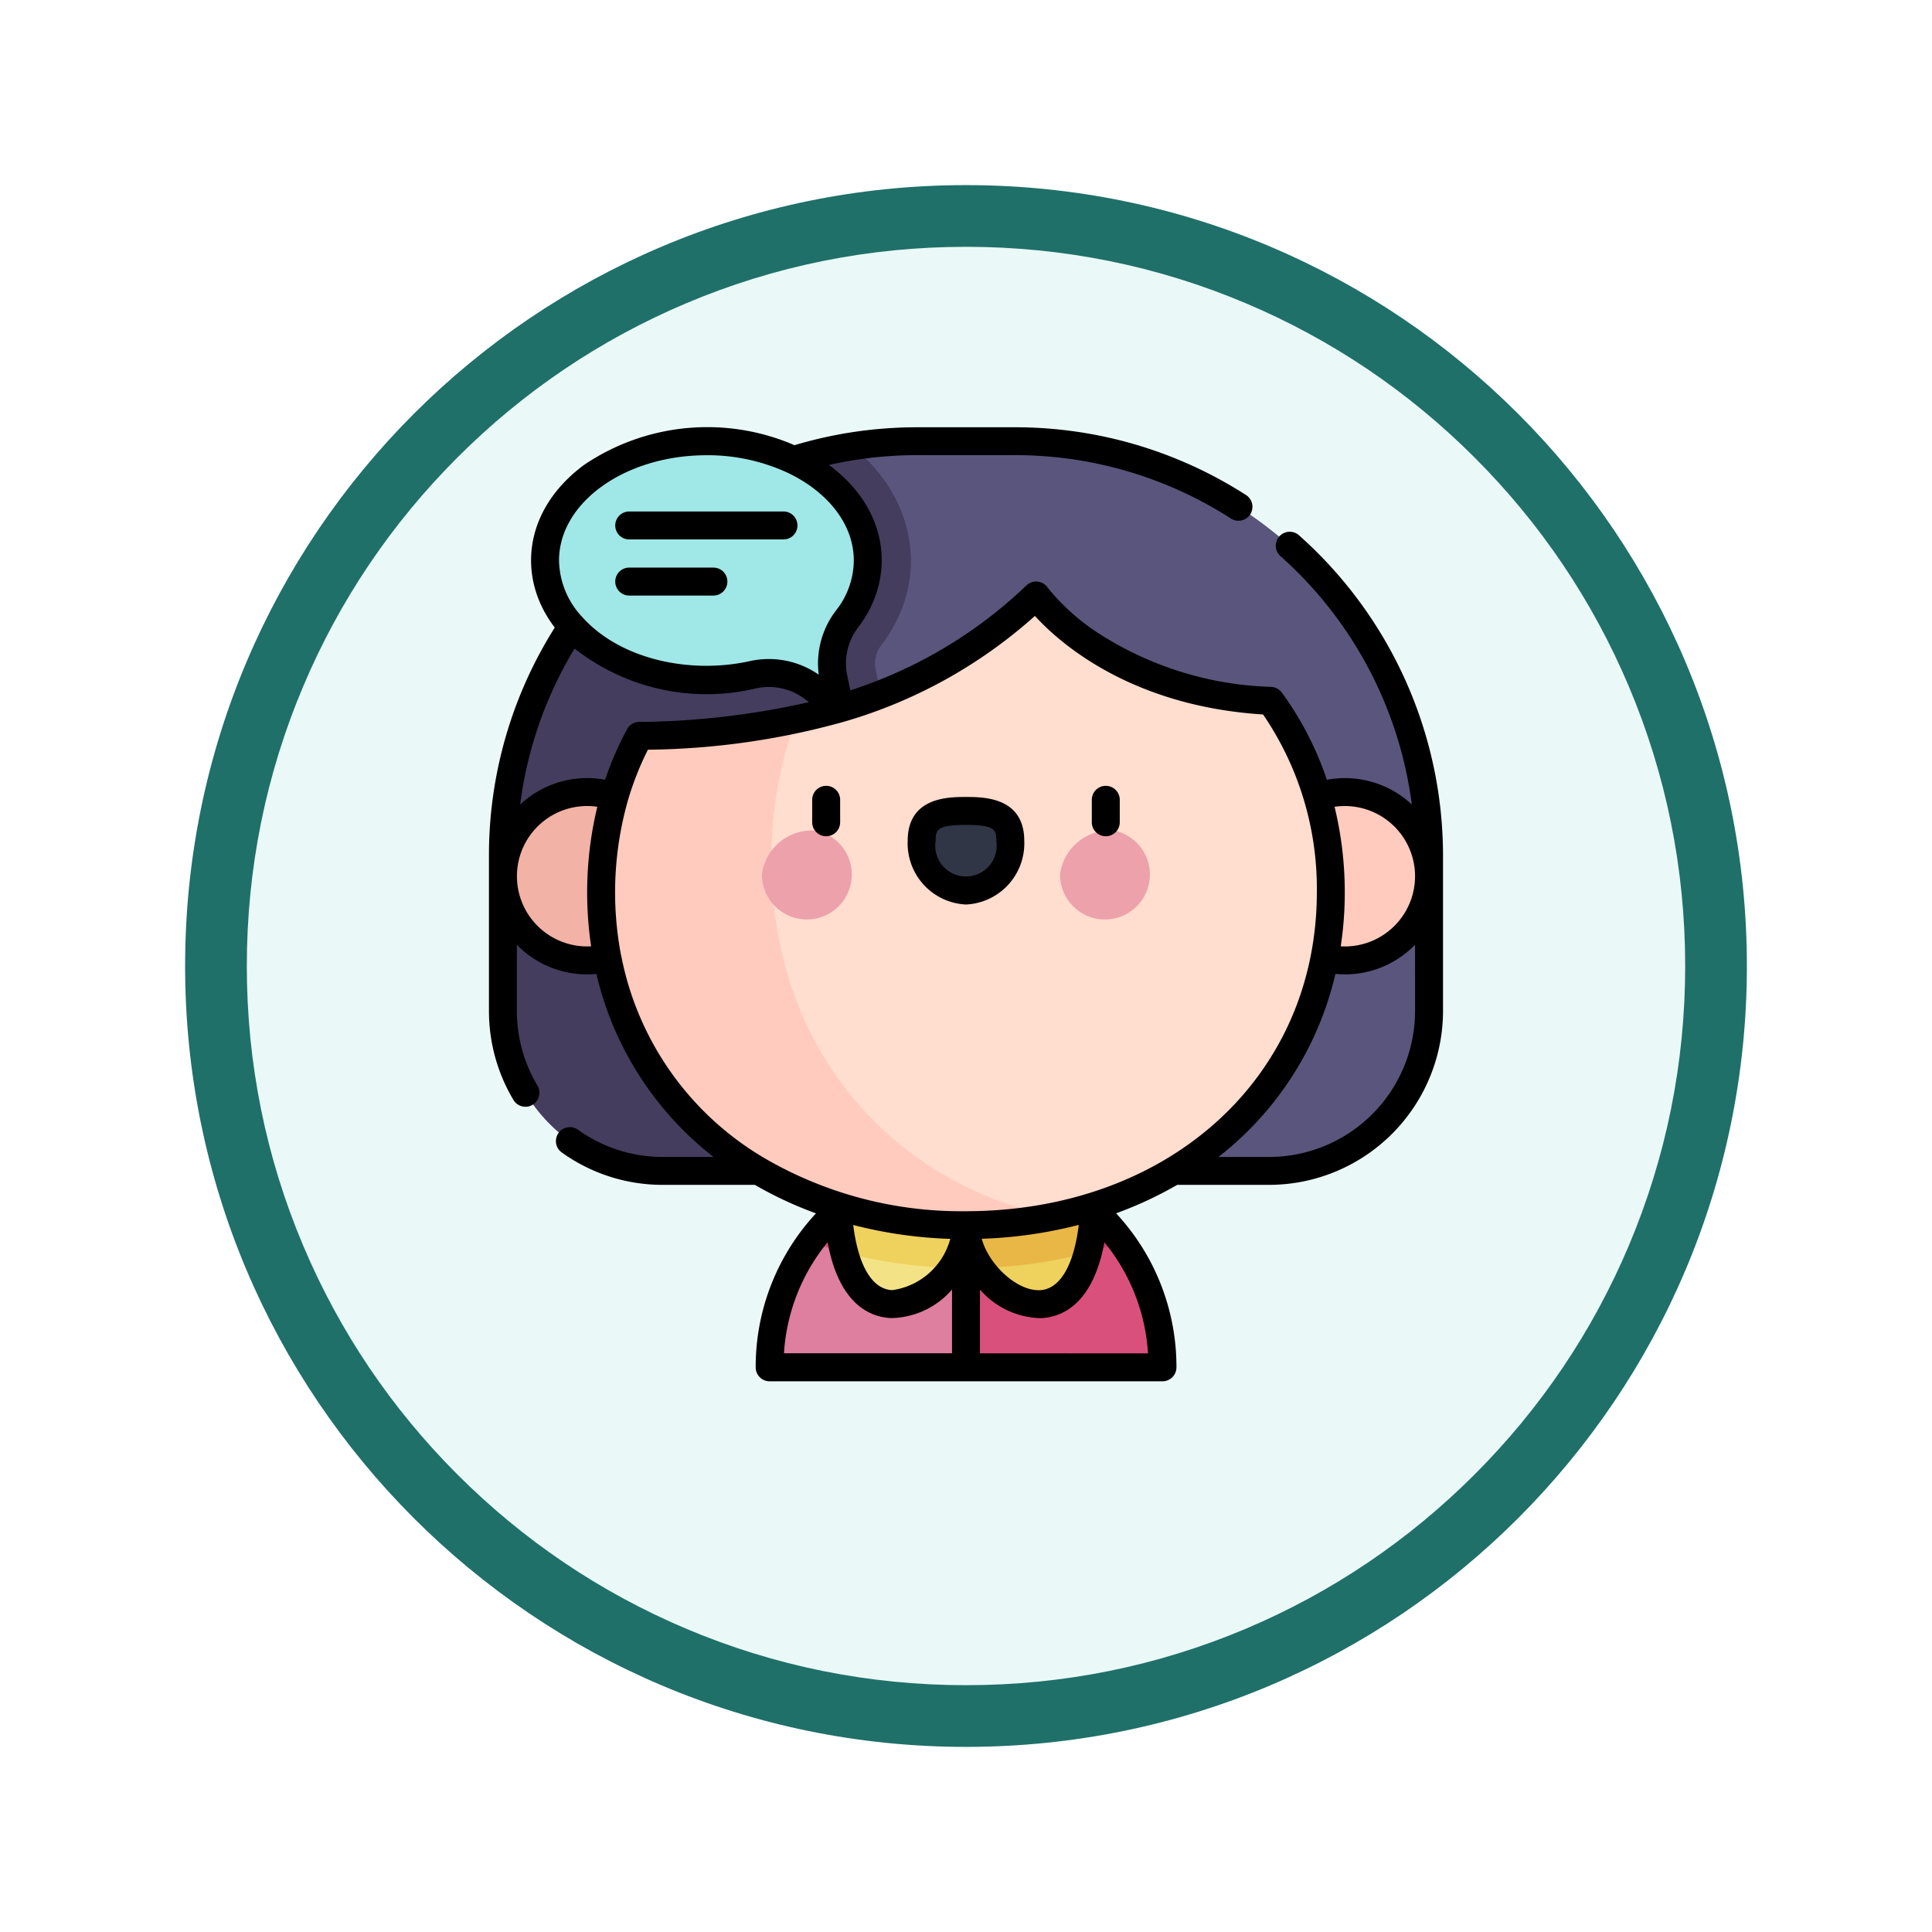 <svg xmlns="http://www.w3.org/2000/svg" xmlns:xlink="http://www.w3.org/1999/xlink" width="93.934" height="93.934" viewBox="0 0 93.934 93.934">
  <defs>
    <filter id="Trazado_982547" x="0" y="0" width="93.934" height="93.934" filterUnits="userSpaceOnUse">
      <feOffset dy="3" input="SourceAlpha"/>
      <feGaussianBlur stdDeviation="3" result="blur"/>
      <feFlood flood-opacity="0.161"/>
      <feComposite operator="in" in2="blur"/>
      <feComposite in="SourceGraphic"/>
    </filter>
  </defs>
  <g id="Grupo_1207828" data-name="Grupo 1207828" transform="translate(-819 -2789.833)">
    <g id="Grupo_1206462" data-name="Grupo 1206462" transform="translate(0 -5753.2)">
      <g id="Grupo_1185088" data-name="Grupo 1185088" transform="translate(828 8549.033)">
        <g id="Grupo_1181939" data-name="Grupo 1181939">
          <g id="Grupo_1175133" data-name="Grupo 1175133">
            <g id="Grupo_1167337" data-name="Grupo 1167337">
              <g id="Grupo_1166720" data-name="Grupo 1166720">
                <g id="Grupo_1164305" data-name="Grupo 1164305">
                  <g id="Grupo_1163948" data-name="Grupo 1163948">
                    <g id="Grupo_1158168" data-name="Grupo 1158168">
                      <g id="Grupo_1152576" data-name="Grupo 1152576">
                        <g id="Grupo_1148633" data-name="Grupo 1148633">
                          <g id="Grupo_1148525" data-name="Grupo 1148525">
                            <g transform="matrix(1, 0, 0, 1, -9, -6)" filter="url(#Trazado_982547)">
                              <g id="Trazado_982547-2" data-name="Trazado 982547" transform="translate(9 6)" fill="#eaf9f8">
                                <path d="M 37.967 74.434 C 33.043 74.434 28.268 73.47 23.773 71.568 C 19.43 69.732 15.53 67.102 12.181 63.753 C 8.831 60.403 6.202 56.503 4.365 52.161 C 2.464 47.666 1.5 42.89 1.5 37.967 C 1.5 33.043 2.464 28.268 4.365 23.773 C 6.202 19.43 8.831 15.53 12.181 12.181 C 15.53 8.831 19.43 6.202 23.773 4.365 C 28.268 2.464 33.043 1.5 37.967 1.5 C 42.89 1.5 47.666 2.464 52.161 4.365 C 56.503 6.202 60.403 8.831 63.753 12.181 C 67.102 15.53 69.732 19.43 71.568 23.773 C 73.47 28.268 74.434 33.043 74.434 37.967 C 74.434 42.89 73.47 47.666 71.568 52.161 C 69.732 56.503 67.102 60.403 63.753 63.753 C 60.403 67.102 56.503 69.732 52.161 71.568 C 47.666 73.47 42.89 74.434 37.967 74.434 Z" stroke="none"/>
                                <path d="M 37.967 3 C 33.245 3 28.666 3.924 24.357 5.747 C 20.194 7.508 16.454 10.029 13.242 13.242 C 10.029 16.454 7.508 20.194 5.747 24.357 C 3.924 28.666 3 33.245 3 37.967 C 3 42.689 3.924 47.268 5.747 51.577 C 7.508 55.74 10.029 59.48 13.242 62.692 C 16.454 65.904 20.194 68.426 24.357 70.187 C 28.666 72.009 33.245 72.934 37.967 72.934 C 42.689 72.934 47.268 72.009 51.577 70.187 C 55.74 68.426 59.48 65.904 62.692 62.692 C 65.904 59.48 68.426 55.74 70.187 51.577 C 72.009 47.268 72.934 42.689 72.934 37.967 C 72.934 33.245 72.009 28.666 70.187 24.357 C 68.426 20.194 65.904 16.454 62.692 13.242 C 59.48 10.029 55.74 7.508 51.577 5.747 C 47.268 3.924 42.689 3 37.967 3 M 37.967 0 C 58.935 0 75.934 16.998 75.934 37.967 C 75.934 58.935 58.935 75.934 37.967 75.934 C 16.998 75.934 0 58.935 0 37.967 C 0 16.998 16.998 0 37.967 0 Z" stroke="none" fill="#1f7069"/>
                              </g>
                            </g>
                          </g>
                        </g>
                      </g>
                    </g>
                  </g>
                </g>
              </g>
            </g>
          </g>
        </g>
      </g>
    </g>
    <g id="discurso_1_" data-name="discurso (1)" transform="translate(842.773 2810.607)">
      <path id="Trazado_1078839" data-name="Trazado 1078839" d="M150.577,435.814h9.551c1.88-.849,1.593-3.866,0-4.821-1.016-2-5.549-2.692-7.582-1.27A10.286,10.286,0,0,0,150.577,435.814Z" transform="translate(-136.934 -390.107)" fill="#de7f9f"/>
      <path id="Trazado_1078840" data-name="Trazado 1078840" d="M256,431.674V436.5h9.551a10.286,10.286,0,0,0-1.967-6.088c-2.065-1.425-6.659-.452-7.55,1.267Z" transform="translate(-232.807 -390.789)" fill="#da507d"/>
      <path id="Trazado_1078841" data-name="Trazado 1078841" d="M262.2,405.235c-2.68-2.371-5.883-1.821-6.2.7v2.092a22.749,22.749,0,0,0,7.584-1.267A9.887,9.887,0,0,0,262.2,405.235Z" transform="translate(-232.808 -367.145)" fill="#cd3a69"/>
      <path id="Trazado_1078842" data-name="Trazado 1078842" d="M118.809,7.5h-4.73a20.3,20.3,0,0,0-3.169.249c-8.615,4.254-14.269,35.227,2.077,35.227H131.18a7.777,7.777,0,0,0,7.777-7.777v-7.55A20.151,20.151,0,0,0,118.809,7.5Z" transform="translate(-93.251 -6.823)" fill="#5a557c"/>
      <path id="Trazado_1078843" data-name="Trazado 1078843" d="M18.78,37.7v-7.55a20.1,20.1,0,0,1,1.149-6.716,2.191,2.191,0,0,1,.5-.071,1.455,1.455,0,0,1,.883.291l.693.521a2.381,2.381,0,0,0,3.761-2.391l-.142-.68a1.462,1.462,0,0,1,.27-1.189c2.369-3.1,1.765-7.1-1.413-9.666A20.158,20.158,0,0,0,7.5,30.148V37.7a7.777,7.777,0,0,0,7.777,7.777H26.558A7.777,7.777,0,0,1,18.78,37.7Z" transform="translate(-6.82 -9.319)" fill="#443d5d"/>
      <path id="Trazado_1078844" data-name="Trazado 1078844" d="M44.775,16.147a3.555,3.555,0,0,0-.655,2.887l.142.679a.289.289,0,0,1-.456.29l-.693-.521a3.576,3.576,0,0,0-2.925-.625c-3.128.691-6.765-.1-8.784-2.348A4.778,4.778,0,0,1,30.093,13.3c0-3.2,3.513-5.8,7.845-5.8a9.918,9.918,0,0,1,4.234.916c3.465,1.646,4.664,5.028,2.6,7.729Z" transform="translate(-27.366 -6.822)" fill="#a0e7e7"/>
      <path id="Trazado_1078845" data-name="Trazado 1078845" d="M173.7,405.236a9.881,9.881,0,0,0-1.381,1.525,22.858,22.858,0,0,0,7.582,1.27v-2.092C179.58,403.415,176.378,402.865,173.7,405.236Z" transform="translate(-156.705 -367.146)" fill="#da507d"/>
      <path id="Trazado_1078846" data-name="Trazado 1078846" d="M268.918,433.515c-.848-1.645-4.4-.965-5.222.743C265.034,436.189,267.923,437.257,268.918,433.515Z" transform="translate(-239.805 -393.384)" fill="#efd15e"/>
      <path id="Trazado_1078847" data-name="Trazado 1078847" d="M256.343,401.616a3.844,3.844,0,0,0,.666,1.594,23,23,0,0,0,5.222-.743,10.5,10.5,0,0,0,.3-1.938C261.087,397.452,256.676,397.719,256.343,401.616Z" transform="translate(-233.118 -362.336)" fill="#e9b746"/>
      <path id="Trazado_1078848" data-name="Trazado 1078848" d="M195.863,434.021c-.674-1.784-4.563-2.388-5.219-.747C191.636,437.024,194.52,435.961,195.863,434.021Z" transform="translate(-173.371 -393.148)" fill="#f4e386"/>
      <path id="Trazado_1078849" data-name="Trazado 1078849" d="M187.315,399.458a10.539,10.539,0,0,0,.3,1.933,23.112,23.112,0,0,0,5.219.747,3.916,3.916,0,0,0,.671-1.593A3.174,3.174,0,0,0,187.315,399.458Z" transform="translate(-170.344 -361.265)" fill="#efd15e"/>
      <path id="Trazado_1078850" data-name="Trazado 1078850" d="M425.466,199.82a4.1,4.1,0,0,1-5.075,3.974c-3.976-1.4-3.37-6.946-.347-7.846a4.1,4.1,0,0,1,5.421,3.872Z" transform="translate(-379.759 -177.991)" fill="#ffcbbe"/>
      <path id="Trazado_1078851" data-name="Trazado 1078851" d="M12.923,195.949c3.243,1.661,3.993,6.533-.347,7.846a4.094,4.094,0,1,1,.347-7.846Z" transform="translate(-6.821 -177.992)" fill="#f2b2a6"/>
      <path id="Trazado_1078852" data-name="Trazado 1078852" d="M127.707,101.931a1.428,1.428,0,0,0-1.076-.642,16.036,16.036,0,0,1-9.843-4.09,1.423,1.423,0,0,0-1.907-.065,23.892,23.892,0,0,1-10.667,5.106c-11.532,5.98-6.056,24.166,12.5,24.166,7.8-1.571,13.5-7.492,13.5-15.78A15.643,15.643,0,0,0,127.707,101.931Z" transform="translate(-89.29 -88.029)" fill="#ffddcf"/>
      <path id="Trazado_1078853" data-name="Trazado 1078853" d="M68.491,163.662a19.224,19.224,0,0,1,1.19-6.795,38.3,38.3,0,0,1-6.772.771,1.419,1.419,0,0,0-1.237.815,15.978,15.978,0,0,0-1.458,6.8c0,9.82,7.955,16.195,17.769,16.195a21.415,21.415,0,0,0,4.2-.415c-7.846-1.654-13.694-8.137-13.694-17.371Z" transform="translate(-54.757 -142.655)" fill="#ffcbbe"/>
      <path id="Trazado_1078854" data-name="Trazado 1078854" d="M309.137,216.534a2.184,2.184,0,1,1-2.673,2.129A2.448,2.448,0,0,1,309.137,216.534Z" transform="translate(-278.698 -196.917)" fill="#eda1ab"/>
      <path id="Trazado_1078855" data-name="Trazado 1078855" d="M234.37,205.9c1.191,0,2.155.125,2.155,1.457a2.169,2.169,0,1,1-4.31,0C232.215,206.026,233.179,205.9,234.37,205.9Z" transform="translate(-211.176 -187.247)" fill="#303646"/>
      <path id="Trazado_1078856" data-name="Trazado 1078856" d="M149.2,216.534a2.184,2.184,0,1,1-2.673,2.129A2.447,2.447,0,0,1,149.2,216.534Z" transform="translate(-133.255 -196.917)" fill="#eda1ab"/>
      <path id="Trazado_1078857" data-name="Trazado 1078857" d="M174.148,194.887a.679.679,0,0,0,.679-.679v-1.092a.679.679,0,1,0-1.359,0v1.092A.679.679,0,0,0,174.148,194.887Z" transform="translate(-157.752 -175.003)"/>
      <path id="Trazado_1078858" data-name="Trazado 1078858" d="M227.549,203.629a2.974,2.974,0,0,0,2.834-3.091c0-2.137-1.986-2.137-2.834-2.137s-2.834,0-2.834,2.137A2.974,2.974,0,0,0,227.549,203.629Zm0-3.869c1.416,0,1.475.238,1.475.778a1.494,1.494,0,1,1-2.951,0C226.074,200,226.134,199.76,227.549,199.76Z" transform="translate(-204.356 -180.426)"/>
      <path id="Trazado_1078859" data-name="Trazado 1078859" d="M324.213,194.887a.679.679,0,0,0,.679-.679v-1.092a.679.679,0,1,0-1.359,0v1.092A.679.679,0,0,0,324.213,194.887Z" transform="translate(-294.222 -175.003)"/>
      <path id="Trazado_1078860" data-name="Trazado 1078860" d="M39.413,5.278a.679.679,0,1,0-.9,1.014,19.5,19.5,0,0,1,6.357,12.049,4.755,4.755,0,0,0-4.13-1.2A15.635,15.635,0,0,0,38.55,12.9a.679.679,0,0,0-.516-.278,16.363,16.363,0,0,1-8.314-2.553,10.489,10.489,0,0,1-2.561-2.28.68.68,0,0,0-1.027-.1,22.184,22.184,0,0,1-8.562,5.1l-.151-.721a2.873,2.873,0,0,1,.53-2.336c1.87-2.45,1.493-5.752-1.418-7.9a19.523,19.523,0,0,1,4.3-.477h4.73a19.391,19.391,0,0,1,10.5,3.073A.679.679,0,1,0,36.8,3.289,20.748,20.748,0,0,0,25.559,0h-4.73a20.8,20.8,0,0,0-5.973.871,10.685,10.685,0,0,0-10.234.961C1.689,4,1.33,7.3,3.2,9.738A20.736,20.736,0,0,0,0,20.828v7.55a8.44,8.44,0,0,0,1.191,4.329.679.679,0,0,0,1.166-.7,7.081,7.081,0,0,1-1-3.632V25.159a4.747,4.747,0,0,0,3.867,1.418,15.837,15.837,0,0,0,5.694,8.9H8.458a7.043,7.043,0,0,1-4.144-1.334.679.679,0,0,0-.795,1.1,8.393,8.393,0,0,0,4.938,1.591h4.471A18.6,18.6,0,0,0,15.9,38.22a10.964,10.964,0,0,0-2.932,7.486.679.679,0,0,0,.679.679h19.1a.679.679,0,0,0,.679-.679,10.965,10.965,0,0,0-2.934-7.489,18.65,18.65,0,0,0,2.971-1.383H37.93a8.466,8.466,0,0,0,8.457-8.457v-7.55A20.851,20.851,0,0,0,39.413,5.278Zm5.614,16.551a3.417,3.417,0,0,1-3.613,3.408,17.674,17.674,0,0,0-.3-6.785A3.417,3.417,0,0,1,45.028,21.829ZM6.712,14.686a15.785,15.785,0,0,0-1.063,2.451,4.759,4.759,0,0,0-4.131,1.207,19.337,19.337,0,0,1,2.646-7.585,10.384,10.384,0,0,0,8.805,1.94,2.9,2.9,0,0,1,2.371.5l.219.165a38.668,38.668,0,0,1-8.269.962.679.679,0,0,0-.578.356ZM10.573,1.359a9.251,9.251,0,0,1,3.943.85c2.018.958,3.223,2.554,3.223,4.269a3.957,3.957,0,0,1-.869,2.434,4.231,4.231,0,0,0-.835,3.117,4.258,4.258,0,0,0-3.359-.658C9.793,12.009,6.4,11.3,4.543,9.233A4.106,4.106,0,0,1,3.407,6.479c0-2.823,3.215-5.119,7.166-5.119ZM1.36,21.829a3.413,3.413,0,0,1,3.908-3.378,17.824,17.824,0,0,0-.3,6.786A3.417,3.417,0,0,1,1.36,21.829Zm5.063,3.846a16.339,16.339,0,0,1,.332-7.528,14.484,14.484,0,0,1,.974-2.47,36.729,36.729,0,0,0,9.527-1.359,23.814,23.814,0,0,0,9.288-5.145c1.206,1.32,4.669,4.384,11.094,4.791A15,15,0,0,1,40.252,22.6c0,8.99-7.187,15.516-17.088,15.516a19,19,0,0,1-9.7-2.542,14.632,14.632,0,0,1-7.037-9.9ZM22.43,39.46a3.415,3.415,0,0,1-2.82,2.493c-.975-.04-1.653-1.184-1.9-3.168A21.6,21.6,0,0,0,22.43,39.46Zm6.247-.678c-.246,1.99-.926,3.137-1.9,3.173-1.116.04-2.48-1.248-2.817-2.5a21.729,21.729,0,0,0,4.722-.676Zm-12.212.843c.569,3.083,2.132,3.647,3.089,3.686a3.993,3.993,0,0,0,2.96-1.388v3.1h-8.17A9.425,9.425,0,0,1,16.465,39.625Zm7.408,5.4v-3.1a4.021,4.021,0,0,0,2.95,1.39c.96-.036,2.529-.594,3.1-3.688a9.424,9.424,0,0,1,2.12,5.4ZM45.028,28.378a7.106,7.106,0,0,1-7.1,7.1H35.468a15.811,15.811,0,0,0,5.687-8.9,4.748,4.748,0,0,0,3.872-1.418Z" transform="translate(0 0)"/>
      <path id="Trazado_1078861" data-name="Trazado 1078861" d="M68.453,46.543h7.5a.679.679,0,1,0,0-1.359h-7.5a.679.679,0,0,0,0,1.359Z" transform="translate(-61.633 -41.09)"/>
      <path id="Trazado_1078862" data-name="Trazado 1078862" d="M68.453,76.664h4.093a.679.679,0,0,0,0-1.359H68.453a.679.679,0,0,0,0,1.359Z" transform="translate(-61.633 -68.482)"/>
    </g>
  </g>
</svg>
